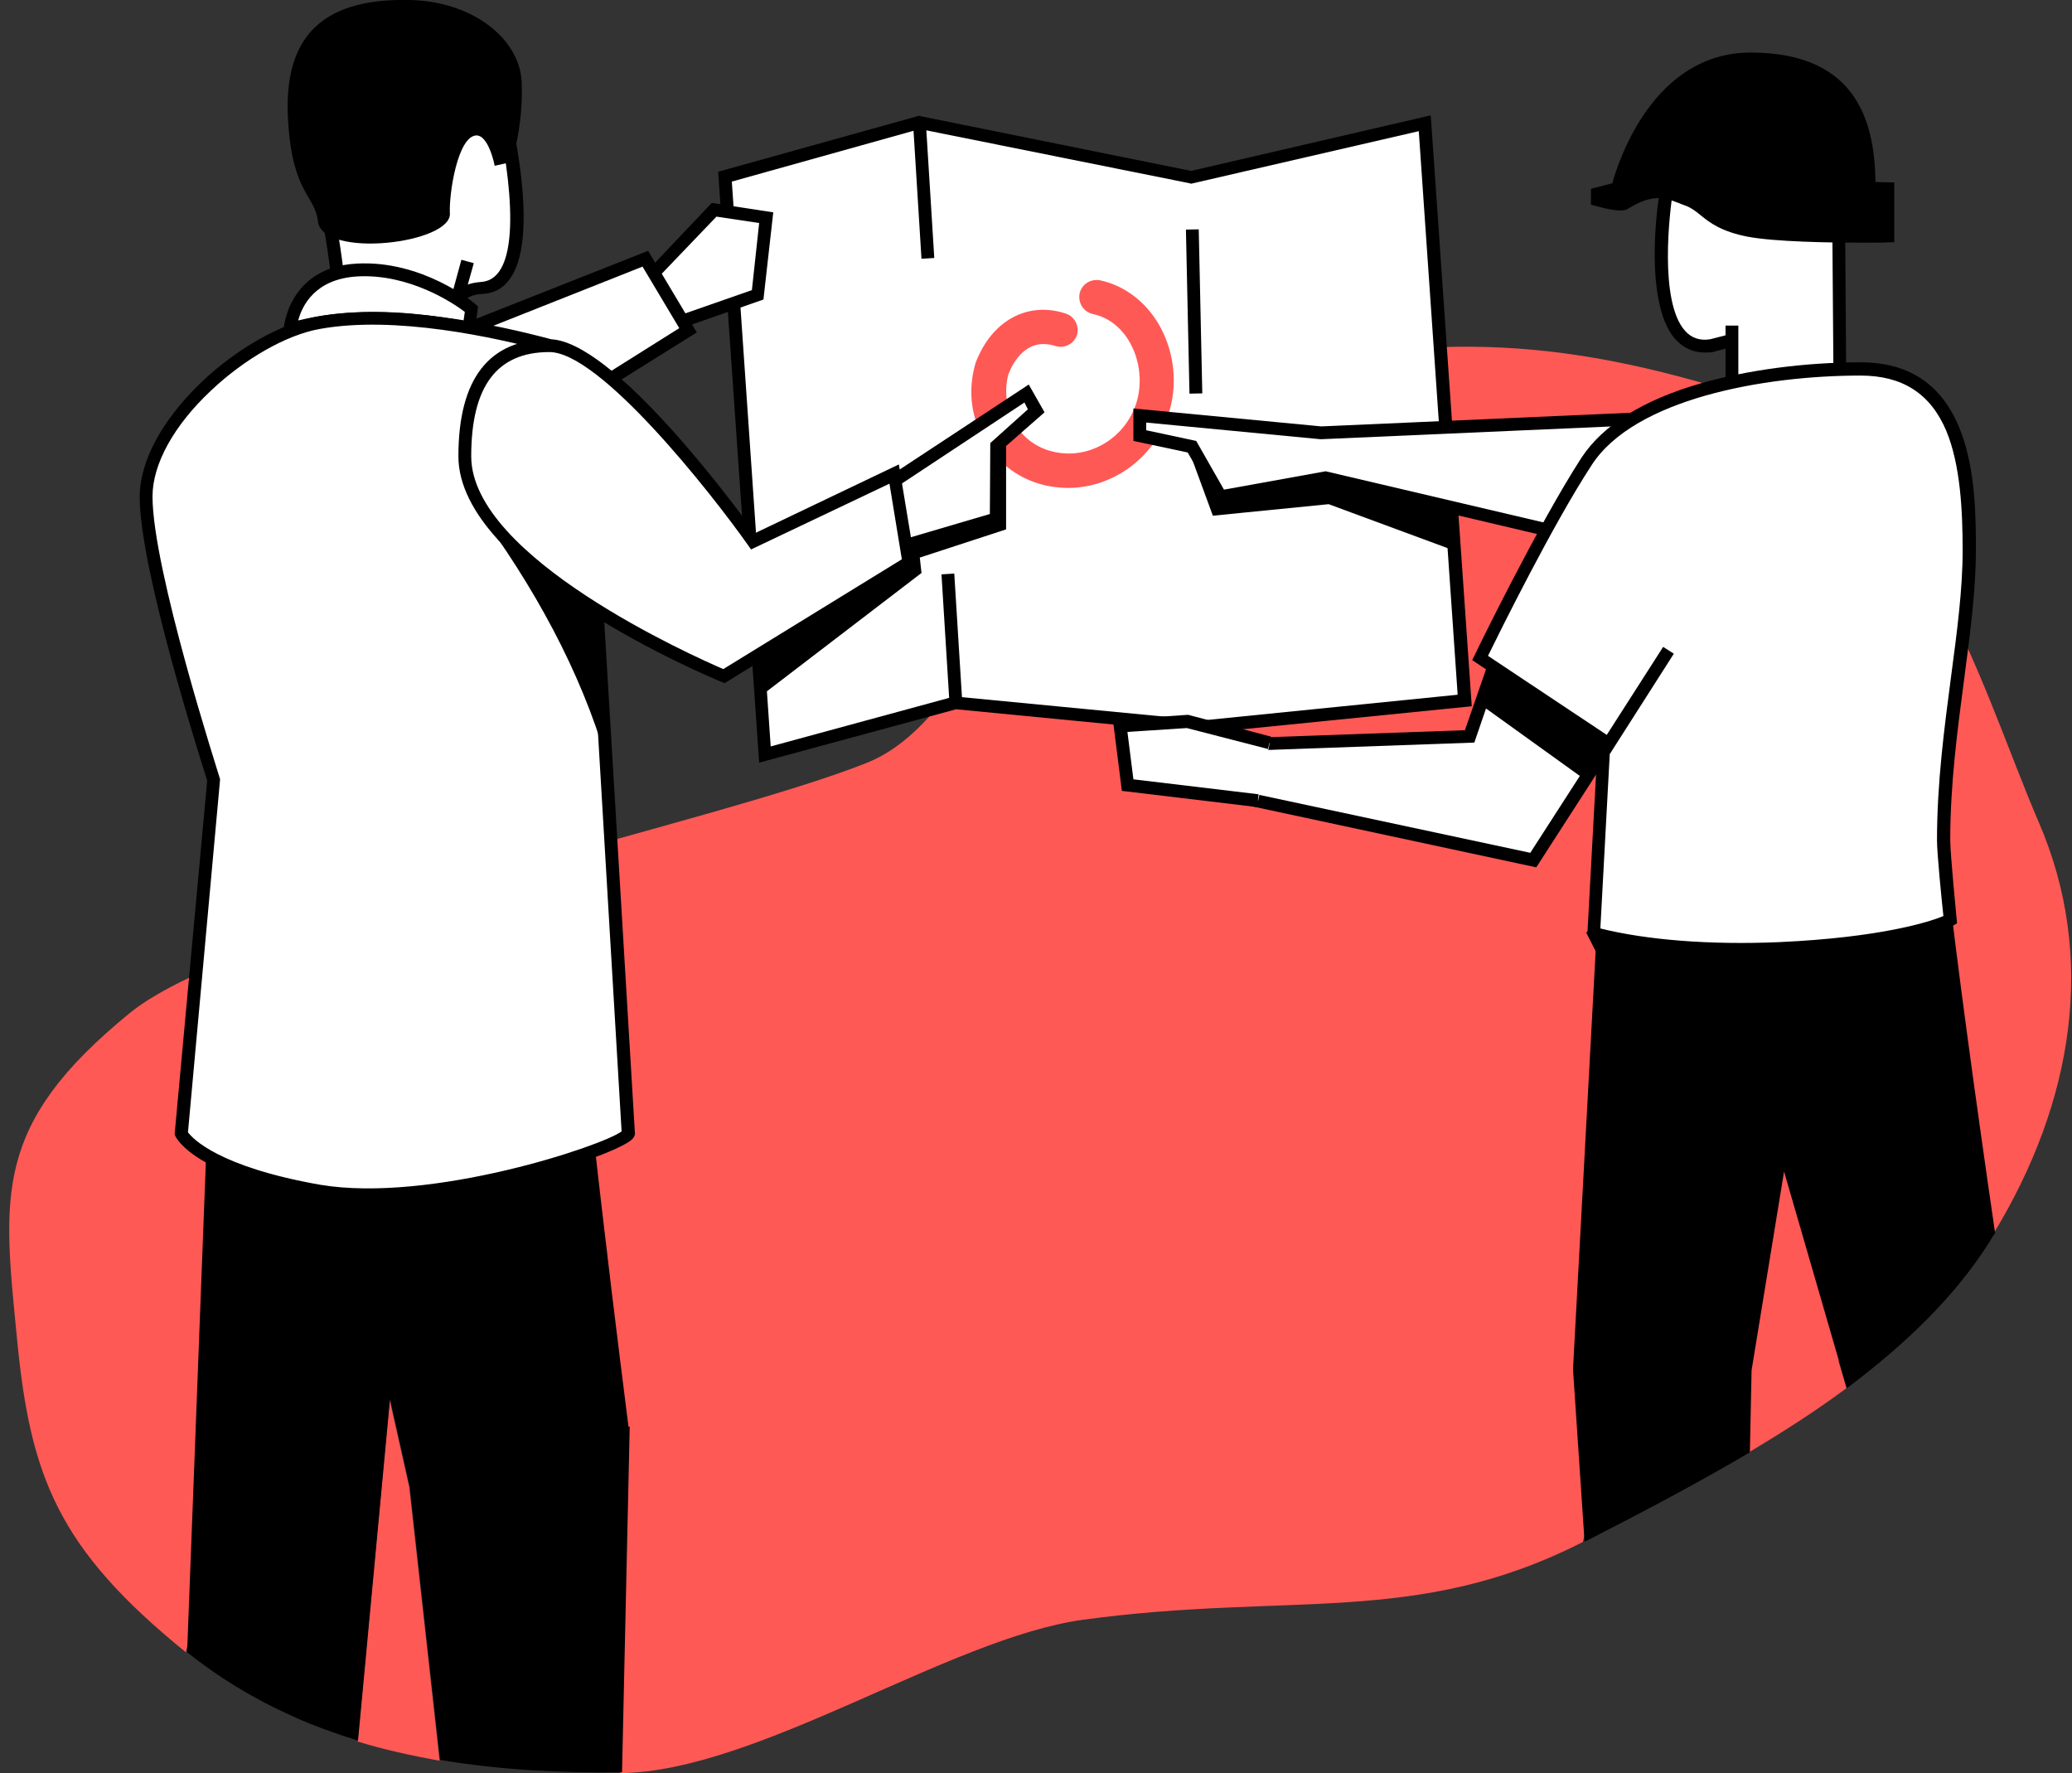 <?xml version="1.0" encoding="UTF-8"?> <svg xmlns="http://www.w3.org/2000/svg" width="485" height="415" viewBox="0 0 485 415" fill="none"><rect x="0" y="0" width="485" height="415" fill="#333333" stroke="none"/><g clip-path="url(#clip0)"><path d="M91.2 327.6L83.7 407.6C89.9 409.5 96.3 410.9 102.9 412.1L95.8 348.1L91.2 327.6Z" fill="#FF5956"></path><path d="M409.8 320.7L409.4 339.9C417.4 335.1 425.1 330.2 432.2 324.9L417.4 274.3L409.8 320.7Z" fill="#FF5956"></path><path d="M380.5 320L386.5 208.9L376.2 206.7C376.3 206.7 391 330.2 418 328.9C444.9 327.7 453.2 204 453.3 203.9L455.3 202.9L444.5 214.5C446.7 234 462.1 256.2 466.7 288.6C485.3 258 490.9 224 477.2 192.4C462.9 159.2 449 104.6 401.5 90.5C355.9 77 325.9 79.1 279 90.5C244.8 98.8 234.1 166 203 178.5C167.4 192.8 56.9 215.7 30.5 237C-1.8 263.3 0.7 279.7 4 313.5C7.1 345.5 13.5 362.4 43.5 386.7L71 269.5L134.6 215.3V217C134.7 238.5 130.9 333 131 334.1L145.2 415C177.4 414.6 222.2 383.4 253.5 379.1C301.9 372.5 331.4 380.8 370.5 360.9L380.5 320Z" fill="#FF5956"></path><path d="M147.1 333.9V333.8C147 332.9 134.8 238.4 134.7 216.9V215.2L50.1 221.8L43.8 386.7C50.9 392.4 59 397.4 68.3 401.6C73.3 403.9 78.5 405.7 83.8 407.4L91.3 327.4L95.9 347.9L103 411.9C116.6 414.2 130.9 415 145.6 414.8L147.4 333.9H147.1Z" fill="black"></path><path d="M465.6 290.8C466 290.1 466.5 289.3 467 288.6C462.3 256.4 458 224.7 455.8 205.1L455.6 202.9L453.6 203.9C453.5 203.9 443.6 208.8 416.7 210C389.7 211.1 376.5 206.7 376.4 206.7L374.4 206L368.2 320.4V320.5L370.9 360.8C371.2 360.7 371.5 360.5 371.8 360.4C384.7 353.8 397.6 347 409.6 339.9L410 320.7L417.6 274.2L432.3 324.9C445.9 314.7 457.5 303.6 465.6 290.8Z" fill="black"></path><path d="M342.9 164L281.7 170.1L223.7 164.5L179.2 176.6L169.9 41.4L215.4 28.7L278.9 41.5L333.6 28.8L342.9 164Z" fill="white"></path><path d="M177.7 178.5L168.1 40.2L215.1 27.1L215.5 27.2L278.8 40L334.9 27L344.5 165.3L281.7 171.6H281.6L223.8 166L177.7 178.5ZM171.3 42.5L180.4 174.7L223.4 163L281.6 168.6L341.2 162.6L332.1 30.7L278.8 43L278.5 42.9L215.3 30.2L171.3 42.5Z" fill="black"></path><path d="M250 114.2C248.4 114.2 246.7 114 245.1 113.7C239 112.4 233.9 108.8 230.7 103.5C227.4 98.1 226.5 91.8 228.2 85.5C228.2 85.4 228.3 85.3 228.3 85.1C232 75.1 240.5 70.4 249.5 73.4C251.6 74.1 252.7 76.4 252.1 78.4C251.4 80.5 249.2 81.6 247.1 81C240.3 78.8 237.1 84.8 236 87.7C235 91.7 235.6 95.8 237.6 99.3C239.7 102.7 243 105 246.9 105.8C255.3 107.6 263.9 102.2 266.2 93.6C267.4 89 266.7 83.8 264.2 79.7C262.2 76.4 259.2 74.2 255.8 73.5C253.6 73 252.3 70.9 252.7 68.7C253.2 66.5 255.3 65.2 257.5 65.6C263 66.8 267.8 70.3 271 75.5C274.6 81.4 275.7 88.9 273.9 95.6C270.9 106.7 260.8 114.2 250 114.2Z" fill="#FF5956"></path><path d="M153 63.9L167.1 49.1L179.2 51L177.2 69L159.4 75.2" fill="white"></path><path d="M160.1 76.6L159.1 73.8L176 67.9L177.7 52.2L167.7 50.7L154.1 64.9L152 62.9L166.6 47.5L181 49.7L178.7 70.1L160.1 76.6Z" fill="black"></path><path d="M109.8 76.9L151.1 60.6L161.1 77.3L143.1 88.6" fill="white"></path><path d="M143.9 89.8L142.3 87.3L159 76.8L150.4 62.4L110.3 78.3L109.2 75.5L151.7 58.7L163.1 77.8L143.9 89.8Z" fill="black"></path><path d="M109.4 61.1L106.9 70.2C106.9 70.2 108 67.7 112.6 67.4C129.1 66.5 116 19.2 116 19.2C115.3 16 106.7 1.1 87.9 7.3C69.1 13.5 71.1 35.5 73.9 40.7C76.8 45.9 78.9 63.8 78.9 63.8L106.9 70.2" fill="white"></path><path d="M102 82.7L105.1 71.3L77.5 65L77.4 64C76.8 59.1 74.9 45.5 72.6 41.4C70.5 37.6 69.4 27.9 72.7 19.6C75.4 12.9 80.5 8.2 87.5 5.8C95 3.3 101.7 3.7 107.5 7C113.8 10.6 117.1 16.6 117.6 18.8C118 20.2 127.3 54.2 119.4 65.2C117.8 67.5 115.6 68.7 112.8 68.8C109.3 69 108.4 70.7 108.3 70.8L102 82.7ZM80.3 62.6L105.9 68.5L108 60.8L110.9 61.6L109.5 66.6C110.3 66.3 111.3 66.1 112.5 66C114.3 65.9 115.7 65.1 116.8 63.6C122.7 55.4 117.2 29.1 114.6 19.7C114.3 18.2 111.5 12.9 106 9.8C101 6.9 95 6.6 88.4 8.8C82.2 10.9 77.8 14.9 75.5 20.8C72.4 28.7 73.8 37.4 75.2 40C77.9 44.6 79.8 58.6 80.3 62.6Z" fill="black"></path><path d="M67.9 77.1C67.9 77.1 68.6 64 83.5 63.2C98.3 62.4 110.4 72.3 110.4 72.3L109.8 76.9C94.5 74 80.3 73.5 67.9 77.1Z" fill="white"></path><path d="M66.3 79.1L66.4 77C66.4 76.9 67.4 62.6 83.4 61.7C98.7 60.8 110.8 70.7 111.3 71.2L111.9 71.7L111 78.7L109.4 78.4C93 75.3 79.6 75.3 68.2 78.6L66.3 79.1ZM87.4 73C93.9 73 100.9 73.7 108.5 75.1L108.8 73C106.2 71 95.8 64 83.6 64.7C73.7 65.3 70.7 71.6 69.8 75C75.2 73.7 81 73 87.4 73Z" fill="black"></path><path d="M128.6 80.9C112.8 76.6 90.8 72.6 74.5 75.6C58.2 78.6 34.2 98.7 34.2 116.2C34.2 133.8 50 182.5 50 182.5L42.4 265.4C42.4 265.4 46.3 273.9 74.7 278.8C103.1 283.6 147.8 267.5 147 265.2L139.7 143.4" fill="white"></path><path d="M86.3 281.1C82.2 281.1 78.2 280.8 74.5 280.2C62.6 278.1 53.4 275.2 47.2 271.5C42.4 268.6 41.2 266.2 41.1 266L40.9 265.6V265.2L48.5 182.7C47.1 178.2 32.7 133.4 32.7 116.3C32.7 107.9 38 98.2 47.2 89.4C55.5 81.5 65.9 75.7 74.2 74.1C92.3 70.8 116.3 76 129 79.4L128.2 82.3C115.8 78.9 92.3 73.8 74.8 77C67 78.4 57.2 84 49.3 91.5C40.7 99.6 35.7 108.6 35.7 116.2C35.7 133.4 51.3 181.5 51.4 182L51.5 182.3V182.6L44 265C45 266.4 51.1 273.1 75 277.3C100.9 281.6 141 268.2 145.5 264.8L138.3 143.4L141.3 143.2L148.6 265C148.7 265.4 148.6 265.9 148.1 266.5C145.2 269.9 112.7 281.1 86.3 281.1Z" fill="black"></path><path d="M95.9 -8.84645e-05C74.1 -0.5 66.5 9.9 67.4 27.6C68.3 45.3 73.7 45.6 74.4 51.7C75.3 60.7 106.1 57 105.3 49.8C105.1 45.3 107.1 32.1 111.4 31.7C114.4 31.5 115.8 38.8 115.8 38.8L119.8 37.9C119.8 37.9 122.6 29.1 122.1 19C121.5 8.9 110.5 0.3 95.9 -8.84645e-05Z" fill="black"></path><path d="M280.594 53.674L277.594 53.739L278.424 92.131L281.424 92.067L280.594 53.674Z" fill="black"></path><path d="M111.4 118.9C124.8 136.9 135.9 157 141.9 177.7L139.8 143.3C129.6 138 120.1 129.6 111.4 118.9Z" fill="black"></path><path d="M405.5 79.7L400.7 80.9C383.7 83.6 390 44 390.4 43.3H430.8L430.5 53.8" fill="white"></path><path d="M399.1 82.5C395.9 82.5 393.3 81.1 391.3 78.3C384.5 68.5 388.3 43.8 389.1 42.5L389.5 41.7H432.3L431.9 53.7L428.9 53.6L429.2 44.7H391.6C390.8 49.7 388.3 70.5 394.4 77.4C395.9 79.1 397.9 79.8 400.3 79.4L405 78.2L405.8 81.1L400.9 82.4C400.3 82.5 399.7 82.5 399.1 82.5Z" fill="black"></path><path d="M430.4 53.7L430.7 94.1H405.4V76.2" fill="white"></path><path d="M432.2 95.7H403.9V76.2H406.9V92.7H429.2L428.9 53.7H431.9L432.2 95.7Z" fill="black"></path><path d="M441.9 44.2V55.3C441.9 55.3 418.6 55.7 409.4 54C400.3 52.2 399.6 48.6 395.3 46.8C390.9 45 387.4 43.1 380.2 47.5C379.3 48.1 373.9 46.7 373.9 46.7V45.4L378.7 44.2C378.7 44.2 385.6 13.9 409.8 13.9C434.1 13.9 437.5 30.2 437.5 44.2H441.9Z" fill="black"></path><path d="M435.8 56.8C428.2 56.8 415.5 56.6 409.1 55.4C402.9 54.2 400.2 52.1 398.1 50.4C397 49.5 396 48.7 394.7 48.2L393.9 47.9C389.9 46.3 387.1 45.1 381 48.9C380.6 49.1 379.5 49.9 373.5 48.2L372.4 47.9V44.2L377.4 42.9C378.8 37.8 387 12.3 409.8 12.3C435.1 12.3 438.8 29.2 439 42.6L443.4 42.7V56.7H441.9C441.6 56.8 439.3 56.8 435.8 56.8ZM388.2 43.3C390.8 43.3 393 44.2 395.1 45.1L395.9 45.4C397.7 46.1 398.9 47.1 400.1 48.1C402.1 49.7 404.3 51.4 409.7 52.5C417.4 54 435.2 53.9 440.4 53.8V45.6L436 45.5V44C436 30.6 433 15.2 409.8 15.2C387 15.2 380.2 44 380.1 44.3L379.9 45.2L377.5 45.8C378.5 46 379.2 46.1 379.6 46C383 44 385.8 43.3 388.2 43.3ZM379.5 46.2C379.4 46.2 379.4 46.3 379.5 46.2C379.4 46.3 379.4 46.2 379.5 46.2Z" fill="black"></path><path d="M381.8 98.1L309.2 101.3L266.8 97.3V102L278.9 104.6L285.6 116.3L310.1 111.8L360.9 123.7" fill="white"></path><path d="M360.7 125.2L310.2 113.3L285 117.9L278 105.9L265.3 103.2V95.6L309.3 99.8L381.7 96.6L381.9 99.6L309.2 102.8H309.1L268.3 98.9V100.7L280 103.2L286.5 114.6L310.3 110.3L361.4 122.3L360.7 125.2Z" fill="black"></path><path d="M390.6 152L358.9 201.3L289.3 186.4L293.5 174.2L344 172.4L349.6 156.1" fill="white"></path><path d="M359.6 203L287.4 187.5L292.4 172.7L342.9 170.9L348.2 155.6L351 156.6L345.1 173.8L294.6 175.6L291.3 185.3L358.2 199.6L389.4 151.2L391.9 152.9L359.6 203Z" fill="black"></path><path d="M278.5 106L283.9 120.7L311 118L340.5 128.9L340 120L310.1 111L286.5 115.7L284.9 115.4L278.5 106Z" fill="black"></path><path d="M294.5 187.4L264 183.8L262.2 169.9L278 168.9L297.2 173.9" fill="white"></path><path d="M294.3 188.9L262.6 185.1L260.5 168.5L278.1 167.3L297.5 172.4L296.8 175.3L277.8 170.4L263.9 171.3L265.3 182.4L294.6 185.9L294.3 188.9Z" fill="black"></path><path d="M349.8 155.4L346.7 165L371.6 182.9L376.5 173.9L349.8 155.4Z" fill="black"></path><path d="M375.1 188.1L390.6 153.2L375.2 177.5L375.1 188.1Z" fill="black"></path><path d="M223.37 134.241L220.375 134.427L222.243 164.47L225.237 164.283L223.37 134.241Z" fill="black"></path><path d="M216.716 28.64L213.721 28.826L215.695 60.566L218.689 60.38L216.716 28.64Z" fill="black"></path><path d="M209.7 112.2L240.2 92.1L242.5 96.1L233.3 104.3L233.2 121.4L210.7 128" fill="white"></path><path d="M211.1 129.5L210.3 126.6L231.7 120.3L231.8 103.7L240.6 95.8L239.8 94.2L210.6 113.5L208.9 111L240.8 90L244.5 96.5L234.8 105L234.7 122.6L211.1 129.5Z" fill="black"></path><path d="M416.6 222C446.2 220.7 456.6 215.4 456.6 215.4C456.6 215.4 455 200.3 455 196.7C455 171.6 461 148.3 461 128.9C461 109.4 459 86.4 435.6 86.4C412.2 86.4 381.8 92 371.4 108C361 124 346.5 154 346.5 154L376.6 174.1L390.6 152.2L375.3 176.1L373 218.5C373 218.3 387 223.3 416.6 222Z" fill="white"></path><path d="M374.3 224.2L371.3 218.3L371.6 217.9L373.9 175.6L374.6 174.5L344.6 154.5L345.2 153.3C345.3 153 359.9 123 370.2 107.1C375.2 99.5 384.6 93.6 398.2 89.7C409.1 86.6 422.4 84.8 435.6 84.8C462.5 84.8 462.5 114.5 462.5 128.8C462.5 138 461.2 148 459.8 158.6C458.2 170.8 456.5 183.4 456.5 196.6C456.5 200 458 215 458 215.1L458.1 216.1L457.2 216.6C456.8 216.8 446.2 222.1 416.6 223.4C400.3 224.1 385.4 223 374.4 220.3L374.3 224.2ZM374.6 217.3C385.4 220 400.2 221.2 416.5 220.5C440.5 219.4 451.8 215.7 454.9 214.4C454.5 210.8 453.4 199.7 453.4 196.7C453.4 183.2 455.1 170.5 456.7 158.3C458.1 147.8 459.4 137.9 459.4 128.9C459.4 119.6 458.9 108.9 455.6 100.9C451.9 92.1 445.3 87.9 435.5 87.9C412.7 87.9 382.6 93.4 372.6 108.8C363.5 122.7 351.1 147.8 348.3 153.5L376.1 172L389.3 151.4L391.8 153L376.8 176.5L374.6 217.3Z" fill="black"></path><path d="M108.8 106.8C108.8 92.1 113.5 80.9 128.6 80.9C143.8 80.9 176.3 126.7 176.3 126.7L209.3 110.9L212.7 131.5L169.4 158.1C169.5 158.3 108.8 133.3 108.8 106.8Z" fill="white"></path><path d="M169.6 159.9L168.9 159.6C166.4 158.6 107.3 133.9 107.3 106.8C107.3 88.6 114.5 79.4 128.6 79.4C143.2 79.4 171.7 117.8 176.7 124.8L210.4 108.7L214.3 132.3L169.6 159.9ZM128.6 82.4C116.3 82.4 110.3 90.4 110.3 106.8C110.3 130.5 162.6 153.7 169.3 156.6L211.1 130.9L208.2 113.2L175.8 128.6L175.1 127.6C166.2 115 140.4 82.4 128.6 82.4Z" fill="black"></path><path d="M235.5 102.5V123.9L215.3 130.5L215.7 134.1L178.2 162.8L177.2 153.6L212.8 131.6L212.2 127.8L233.3 121.6L233.4 104.5L235.5 102.5Z" fill="black"></path></g><defs><clipPath id="clip0"><rect width="485" height="415" fill="white"></rect></clipPath></defs></svg> 